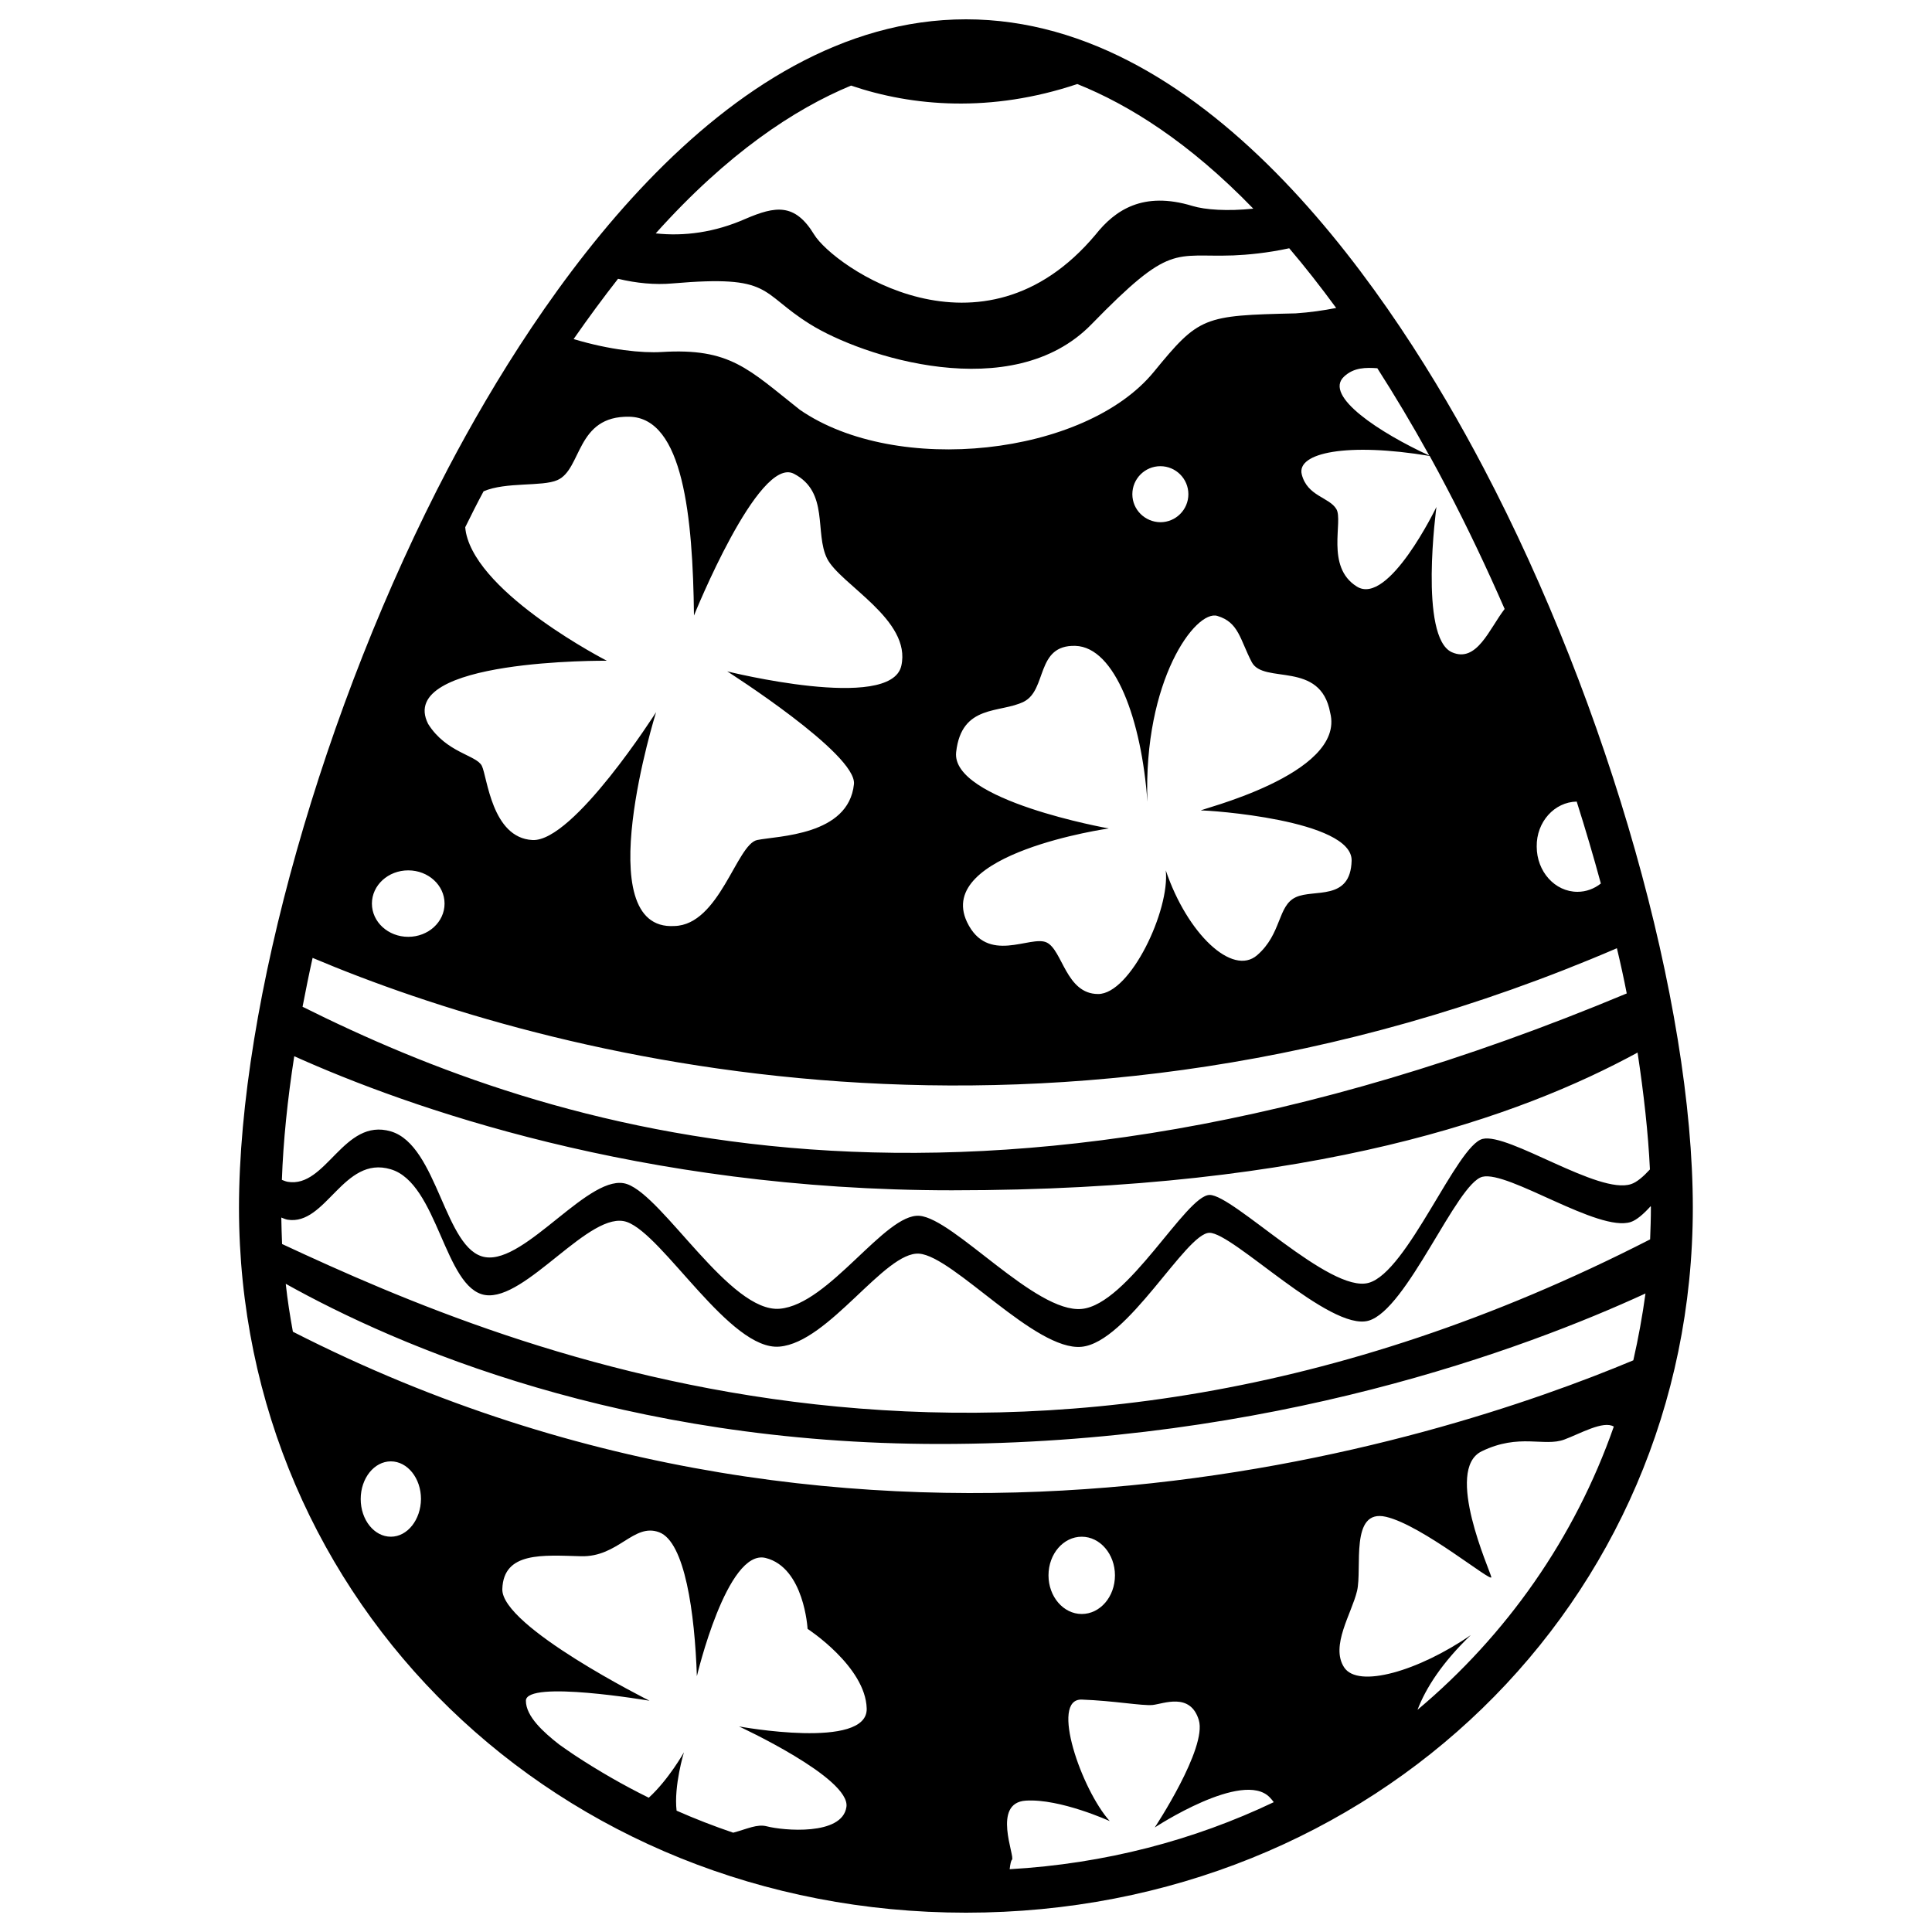 <?xml version="1.0" encoding="utf-8"?>
<!-- Svg Vector Icons : http://www.onlinewebfonts.com/icon -->
<!DOCTYPE svg PUBLIC "-//W3C//DTD SVG 1.1//EN" "http://www.w3.org/Graphics/SVG/1.1/DTD/svg11.dtd">
<svg version="1.1" xmlns="http://www.w3.org/2000/svg" xmlns:xlink="http://www.w3.org/1999/xlink" x="0px" y="0px" viewBox="0 0 1000 1000" enable-background="new 0 0 1000 1000" xml:space="preserve">
<g><g><g><path d="M500,10c-127,0-222.4,145.5-268,232.3c-64.7,123.3-108.3,277.1-108.3,382.9C123.8,829.7,289,990,500,990c211,0,376.2-160.3,376.2-364.9c0-105.8-43.5-259.6-108.3-382.9C722.4,155.5,627,10,500,10z M695.7,194.9c5.1-4.8,11.4-4.7,17.2-4.3c8.9,13.9,17.9,28.9,26.9,45.2C714.6,224.2,684.8,205,695.7,194.9z M440.5,44.3c31.8,10.8,72.3,14.2,117.1-0.8c26.7,10.7,57.8,30.1,91.1,64.5c-13.4,1.4-24.9,0.6-31.5-1.4c-25.6-7.8-40.1,2.2-50.1,14.8c-59,70.4-135.7,16.4-145.7,0c-10-16.4-20-14.8-35.6-8.1c-15.9,7-31.6,9.1-46.4,7.5C376.5,79.4,411.1,56.5,440.5,44.3z M319.9,144.3c9.6,2.3,19.1,3.2,28.2,2.4c52.3-4.5,44.5,4.5,71.2,21.1c26.7,16.7,104.6,42.3,145.7,0c41.2-42.3,42.3-34.5,73.4-35.6c7.1-0.3,17.4-1.2,28.9-3.7c8,9.4,16.1,19.7,24.3,30.9c-6.6,1.3-13.6,2.3-21,2.8c-47.8,1.1-49.9,1.6-73.4,30.3c-35.6,43.4-133.2,54.1-183.2,19.6c-26.7-21.1-36-32.1-71.6-29.9c-9.9,0.6-26.6-1-45.5-6.7C304.7,164.3,312.3,154,319.9,144.3z M699.6,445.5c-0.6,21.1-19.5,14.5-28.9,18.9c-9.5,4.4-7.2,18.9-20,30c-12.8,11.1-36.2-11.1-47.3-43.9c2.2,20.6-18.3,64-35,64c-16.7,0-18.4-22.8-26.7-26.7c-8.4-3.9-30.6,11.7-41.2-10.6c-16.7-35.6,73.4-48.4,73.4-48.4s-81.8-14.5-79-39.5c2.8-25,22.8-20,35-26.1c12.2-6.1,6.1-29.5,26.7-28.9c20.6,0.6,34.3,38.5,37.3,80.7c-2.2-62.9,25-99.6,36.2-96.2c11.1,3.3,11.7,12.2,17.8,23.9c6.1,11.7,35.6-1.1,40.6,26.2c8.3,32.3-70.1,50.6-66.8,50.6C625,419.3,700.1,424.3,699.6,445.5z M586.1,255.8c0-8,6.5-14.5,14.5-14.5c8,0,14.5,6.5,14.5,14.5c0,8-6.5,14.5-14.5,14.5C592.6,270.2,586.1,263.8,586.1,255.8z M314.1,342c0,0-66.2-33.9-72.9-66.2c-0.2-1-0.3-1.9-0.4-2.9c3.1-6.3,6.2-12.5,9.5-18.6c11.6-5,30.3-2.3,38.2-5.8c12.8-5.6,9.5-33.4,37.3-32.8c27.8,0.6,32.8,51.7,33.4,102.9c0,0,33.4-82.9,51.7-73.4c18.4,9.5,10.6,30.6,17.2,43.9c6.7,13.4,43.9,31.7,38.4,55.6c-5.6,23.9-90.1,2.8-90.1,2.8s67.3,42.8,65.6,58.4c-2.8,26.7-39.5,26.7-50.1,28.9c-10.6,2.2-19.5,43.9-42.8,44.5c-45.1,2.8-9.5-110.7-9.5-110.7s-42.8,67.3-64,66.2c-21.1-1.1-23.4-32.8-26.2-38.4c-2.8-5.6-18.4-6.7-27.8-21.7C204.5,340.9,314.1,342,314.1,342z M211.3,450.5c10.4,0,18.8,7.7,18.8,17.2c0,9.5-8.4,17.2-18.8,17.2s-18.8-7.7-18.8-17.2C192.5,458.2,200.9,450.5,211.3,450.5z M202.3,795.4c-8.6,0-15.6-8.7-15.6-19.5c0-10.8,7-19.5,15.6-19.5s15.6,8.7,15.6,19.5C217.8,786.6,210.9,795.4,202.3,795.4z M382.5,893.6c0,0,57.9,26.7,55.6,41.7c-2.2,15-32.8,12.2-41.2,10c-5-1.3-10,1.3-17.4,3.3l0,0c-10-3.4-19.8-7.2-29.3-11.4c-1.5-12.8,3.8-30.2,3.8-30.2s-7.9,14.1-18.2,23.5c-13.4-6.6-26.2-14-38.5-22.1c-2.6-1.7-5.2-3.6-7.8-5.4c-8.2-6.4-17.3-14.6-17.3-22.7c0-10.9,64,0,64,0s-76.8-38.4-76.2-57.8c0.6-19.5,21.1-17.5,40.6-17c19.5,0.6,27.3-17.4,40.6-12.4s18.4,41.7,19.5,74.5c0,0,15.6-66.2,35.6-61.2c20,5,21.7,36.7,21.7,36.7s30,19.5,30.6,41.2C449.3,905.9,382.5,893.6,382.5,893.6z M522.6,967.5c0.3-2.6,0.7-4.5,1.2-4.9c1.7-1.7-10.6-29.5,7.2-30.6c17.8-1.1,43.4,10.6,43.4,10.6c-14.5-16.1-31.1-63.4-14.5-62.9c16.7,0.6,31.1,3.3,36.7,2.8c5.6-0.6,19.5-6.7,23.9,7.8c4.4,14.5-22.8,55.6-22.8,55.6s45.6-30,59.5-15.6c0.8,0.8,1.5,1.7,2.1,2.5C618,952.5,571.8,964.7,522.6,967.5z M542.7,815.4c0-11.1,7.7-20,17.2-20c9.5,0,17.2,9,17.2,20c0,11.1-7.7,20-17.2,20C550.4,835.4,542.7,826.4,542.7,815.4z M733.7,885c4.3-11.3,12.8-24.5,27.6-38.7c-27,18.6-58.4,27.8-65.6,16.7c-7.2-11.1,3.9-27.8,6.7-39.5c2.8-11.7-3.9-42.8,15-38.4c18.9,4.4,55.1,34.5,54.5,31.2c-0.6-3.3-24.5-55.6-5-65.1c19.5-9.5,32.3-2.2,42.8-6.1c8.1-3,20.2-10,25.6-6.7C815.1,796.1,779.8,846.3,733.7,885z M845.4,704.1c-100.6,42.1-393.8,138.3-693.8-14.8c-1.5-8.2-2.8-16.4-3.7-24.8c57.7,32.2,174.4,82.9,338.6,82.9c171,0,303-49.3,365.2-77.9C850.1,681.2,848,692.7,845.4,704.1z M854.5,625.1c0,5.5-0.2,11-0.4,16.4c-328.6,168.3-587.5,58.6-708.1,2.4c-0.2-4.5-0.3-9.1-0.4-13.7c1.1,0.4,2.1,0.9,3.2,1.1c20,3.3,28.9-33.4,53.4-26.1c24.5,7.2,27.8,61.7,48.9,65.1c21.1,3.3,54.5-44.5,73.4-37.8c18.9,6.7,53.4,66.8,79,64.5c25.6-2.2,54.5-49.5,72.3-48.1c17.8,1.4,60.1,50.5,84,48.2c23.9-2.3,54-58.9,66.2-59c12.2-0.1,62.3,51.1,82.3,45.5c20-5.6,45.6-71.2,59-74.5c13.4-3.3,60.1,28.9,76.8,23.4c3-1,6.6-4.1,10.3-8.2C854.5,624.5,854.5,624.8,854.5,625.1z M854,605.3c-3.5,3.8-6.9,6.7-9.8,7.6c-16.7,5.6-63.4-26.7-76.8-23.4c-13.4,3.3-38.9,69-59,74.5c-20,5.6-70.1-45.6-82.3-45.5c-12.2,0.1-42.3,56.7-66.2,59c-23.9,2.3-66.2-46.8-84-48.2c-17.8-1.4-46.7,45.9-72.3,48.1c-25.6,2.2-60.1-57.9-79-64.5c-18.9-6.7-52.3,41.2-73.4,37.8c-21.1-3.3-24.5-57.9-48.9-65.1c-24.5-7.2-33.4,29.5-53.4,26.1c-1-0.2-2-0.6-3-1c0.7-20,2.9-41.5,6.4-64c58.3,26.2,179,69.4,340.4,69.4c188.7,0,294.5-38.4,354.9-71.3C850.8,566,853.1,586.3,854,605.3z M842,514.2c-341,142.4-557.9,70.5-685.4,6.9c1.6-8.3,3.3-16.8,5.2-25.3c121.7,51.4,382.3,120.9,675.1-5C838.8,498.7,840.5,506.5,842,514.2z M816.1,414.9c4.5,14.2,8.7,28.4,12.5,42.4c-3.4,2.7-7.6,4.3-12.1,4.3c-11.7,0-21.1-10.5-21.1-23.4C795.2,425.4,804.6,415.1,816.1,414.9z M751.5,337.6c-17.2-7.7-8-75.2-8-75.2s-24.8,51.5-41.2,41.2c-16.4-10.2-6.9-33.9-10.6-40.1c-3.7-6.2-15-6.6-17.9-17.9c-2.9-11.3,23.5-16.7,66.2-9.6c2.9,5.3,5.9,10.8,8.8,16.4c10.6,20.2,20.6,41.3,30,62.8C770.9,325.4,764.4,343.3,751.5,337.6z"/></g></g><g></g><g></g><g></g><g></g><g></g><g></g><g></g><g></g><g></g><g></g><g></g><g></g><g></g><g></g><g></g></g>
</svg>